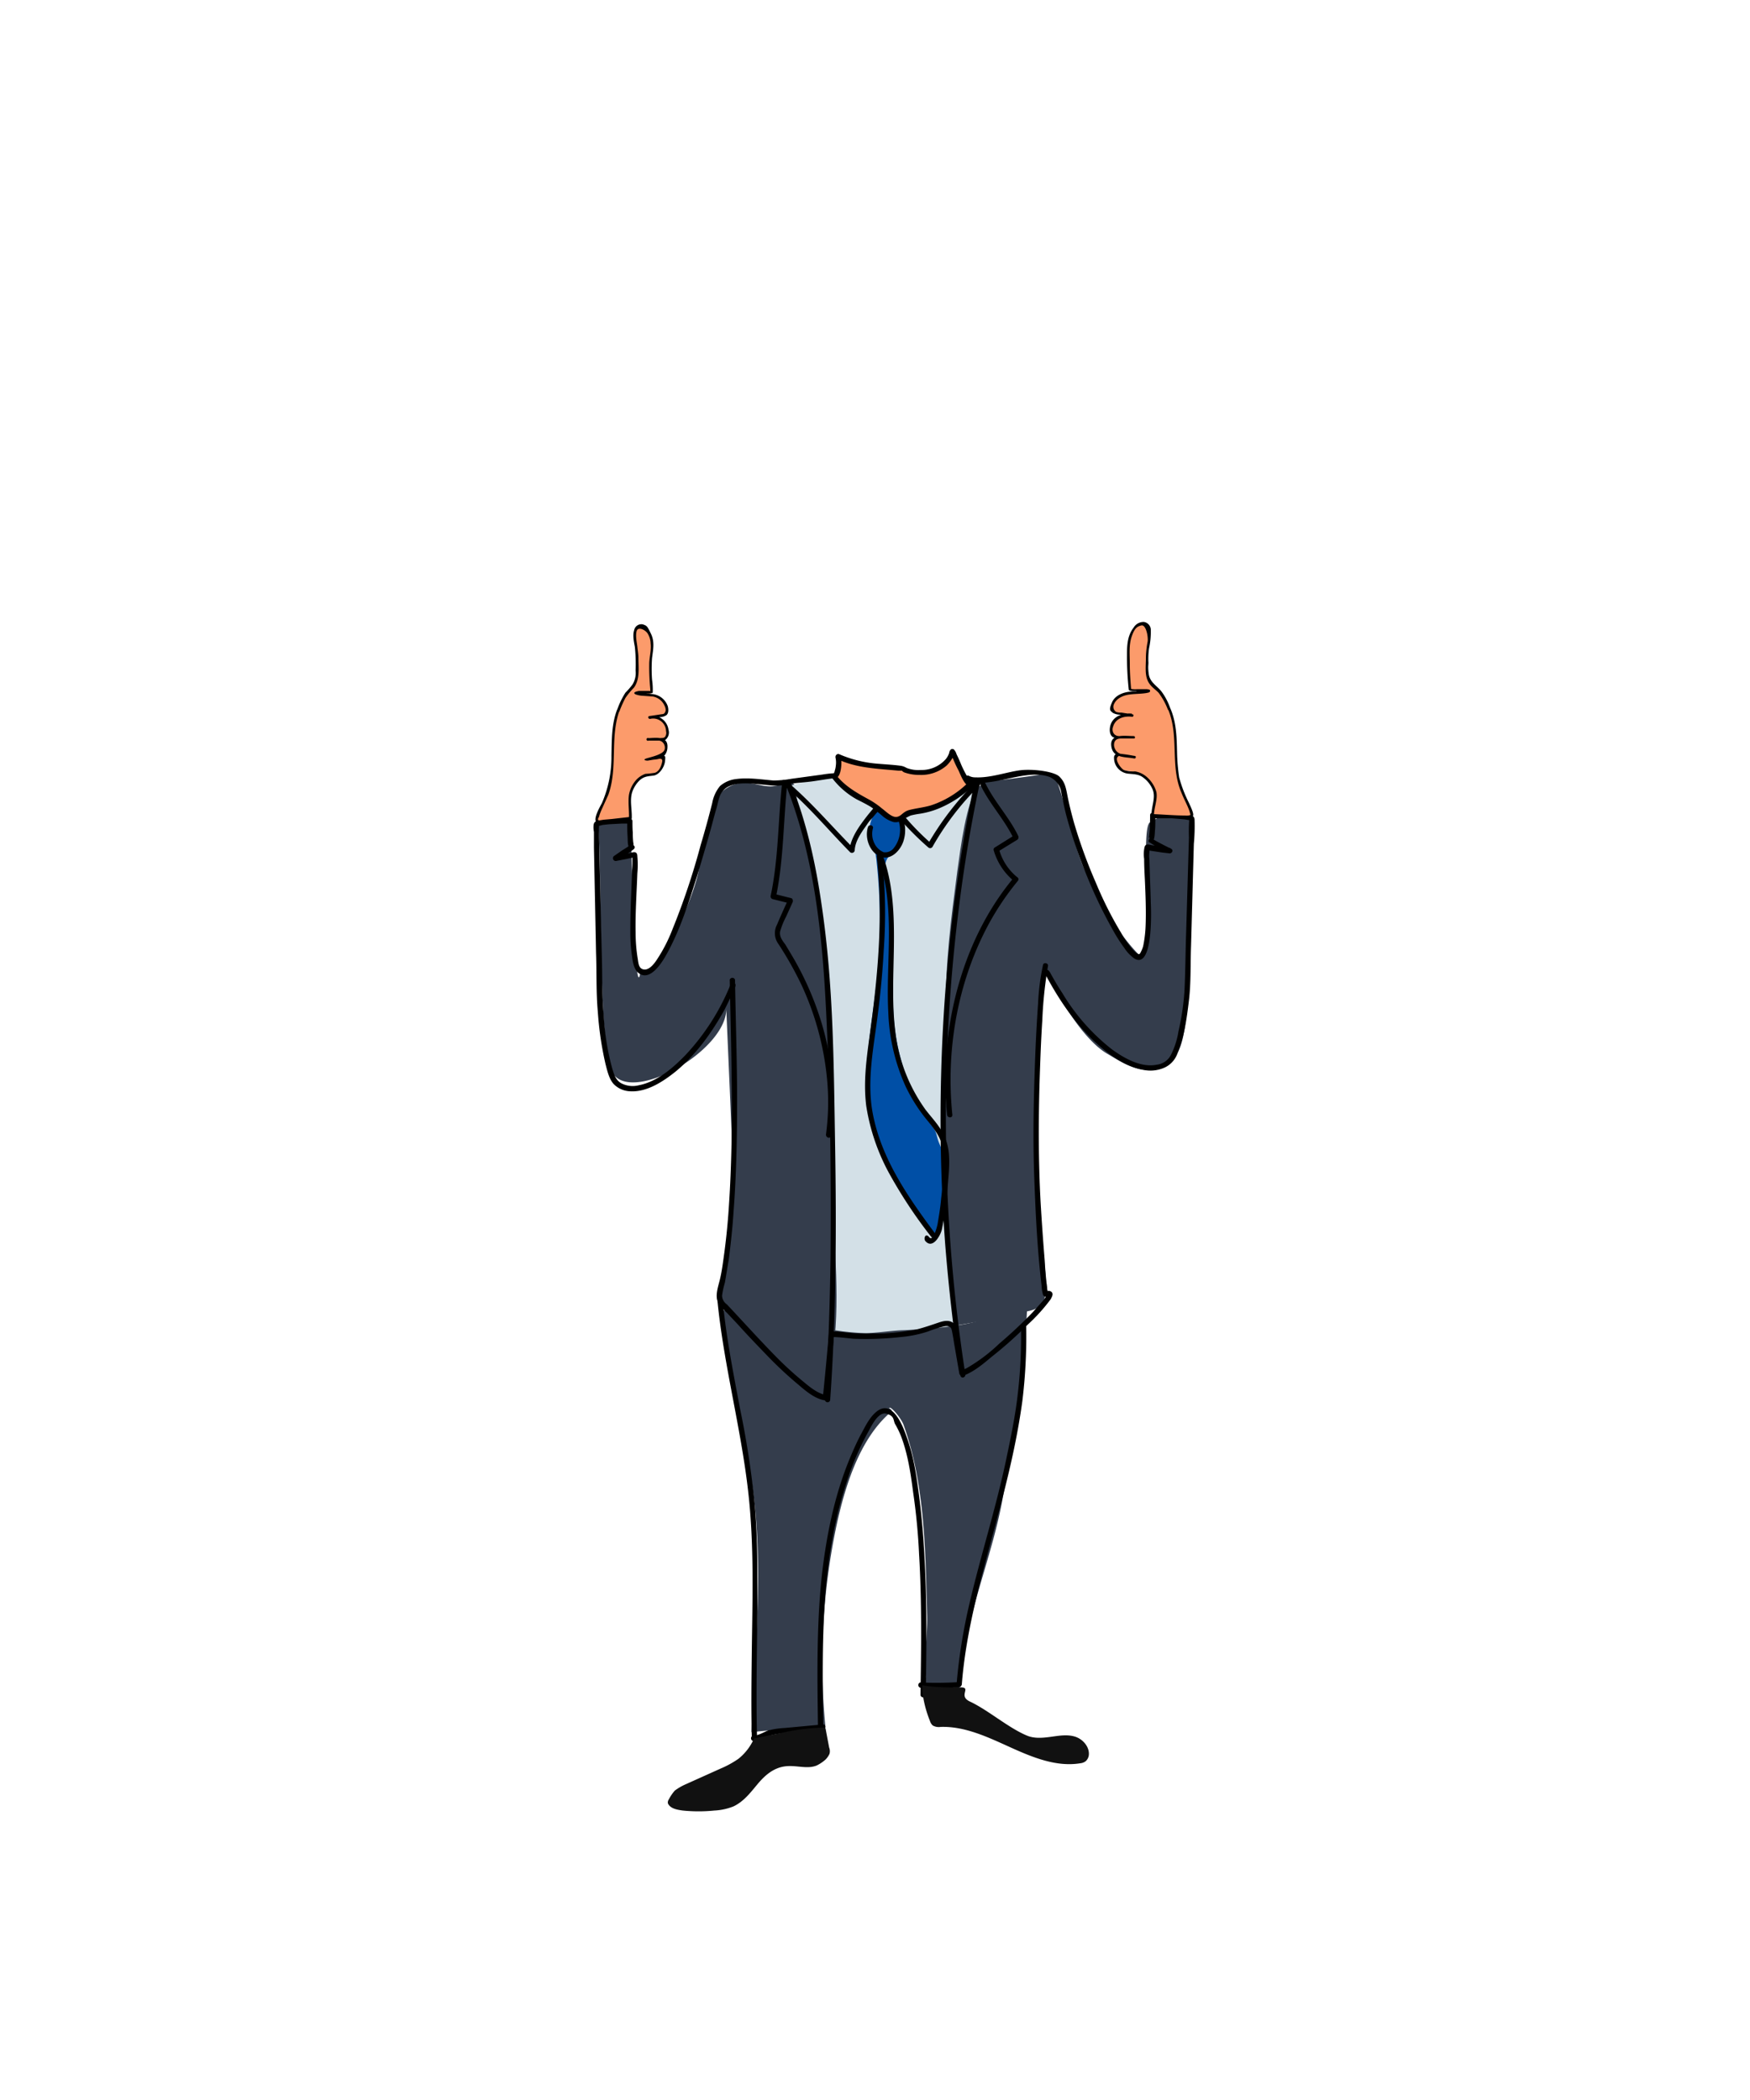 <svg xmlns="http://www.w3.org/2000/svg" viewBox="0 0 500 600"><defs><style>.a{fill:#343d4c}.d{fill:#fc9b6b}</style></defs><path class="a" d="M225.3 222.7c-6.6 5.4-11.3-2.7-18.8 3.3-2.1 1.6-6.3 18.4-6.7 21.6-1.3 9.8-13.7 34.8-16.8 29.9-1.7 12.2-2.8-43.4-2.8-43.4 0-3-9.8 1-9.8 1 2-2-.1 59.7 4.2 70.6s33.9-5.6 32.9-18.1c-.1-.7 2.2 49.4 2 49.4s0 9-4 32.1a5.5 5.5 0 00.3 3.8 3.8 3.8 0 002.3 1.7c27.7 10.6 57.3 6.5 85.7 0 1.9-.4 4.2-1.3 4.7-3.8.2-.9 0-2 .4-2.8s-3.8-39.9-3.4-40 1.9-46.2 3-51c.1-.6 3 5.8 3.3 5.6.3 1.5 7.5 14.4 14.6 18.5 4.2 2.4 10.5 7.1 17.3 2.9s5.2-21.9 5.9-36.5c.7-17.6.6-35 .6-35-3.9 0 .9 1.9-2.1 0a7.9 7.9 0 00-7 1l-2.6 1.5c-3.1 2.4 2 43-3 37.9-6.9-7.1-11.3-15.9-14-21.9-4.2-4.1-8.4-29.5-11-30-.6-.2-16.6 2.5-18 2a1.7 1.7 0 00-1.8.7c-1.9 3.1.2-3.1-1.6 0 .7-.9-25 6.1-25 6.1l-26.5-5.1"/><path d="M238 221c5.2 2.8 4 6 3.5 6-12.4-1.2 25.6-1.5 38-3-3.6 6.2-4.9 17.3-6 25-1.7 13.1-3.5 26.4-3.2 39.7.1 4.7.4 9.4.4 14.1s-.5 11-.6 16.5c-.5 20.6-.1 43.6 4.2 63.4-12.8 3.9-22.7.2-35.8-.7 1.5-15.8-.8-31.2-1-47-.2-19.2.4-39-1-58-.5-7.6-1.8-14.6-3-22s-3.3-14.3-5-21c-1.1-4.2-.1-8.8-3.4-9.3" fill="#d3e0e7"/><path d="M253.5 227.6a26.7 26.7 0 013.4 6.5c.7 2.5.7 5.6-.5 7.7s-3 2.7-3.4 4.9a9.4 9.4 0 00.3 4.1c2.5 11.9 1.6 24.6 1.9 37s4.7 25.6 11.3 34.2c1.3 1.7 1 2.8 2 5a26.8 26.8 0 012 13c-.4 4.9-2.7 9.5-3.4 14.4a96.6 96.6 0 01-15.1-25.6 54 54 0 01-3.5-11.2c-2.2-11.7.5-23.9 1.8-35.8a158.4 158.4 0 00.2-35.1c-.1-1.2-.3-2.5-.5-3.7s-1.3-3.1-1.5-4c-.8-4.7 2.3-8 4.4-11.8" fill="#004fa6"/><path class="a" d="M206.4 375.1c1.8 16.8 6.3 33 8.6 49.8 3.3 23.1.6 46.6-.3 70 6.4-.7 14.7-1.2 21.1-1.9a188.6 188.6 0 013.3-57.6c2.7-12.3 7.1-25 15.6-32.1.5-.5-1.1-1-.5-1.1s3.3 3 4 5c6.1 17.2 6.2 35.9 6.7 54.7.1 5.7-1 11.4-.4 17.1.1.5-1.3 2.5-1 3s3.9-.8 4.5-.7l6.2 1.1c.6.1-1.2-1-.7-1.4s1-.4 1-1c1.2-18.2 8.8-34.2 12-52 2.9-16 6.2-37 7-55-6-.6-9.1 3.2-15 4.7s-14.4 2.1-21.4 2.4c-3.2.2-6.4.7-9.6.8a67.3 67.3 0 01-13.4-1.7l-26.9-5.3"/><path d="M208.5 280c.4 21.3 1.2 42.6-.2 63.9-.3 5-.8 10.1-1.5 15.1-.3 2.2-.6 4.4-1.1 6.5s-1.5 4.8-.5 6.7a18.7 18.7 0 002.6 3l3.1 3.3c2.6 2.9 5.3 5.7 7.9 8.4a111.3 111.3 0 009.4 8.8c2.1 1.8 4.7 4 7.5 4.4a.7.7 0 00.9-.7c.6-6.1 1.2-12.1 1.7-18.2l-.7.8c2 0 4.1.3 6.2.5a90.2 90.2 0 0013.7-.5 34 34 0 007.7-1.6 30.6 30.6 0 014.9-1.5c.9-.1 1.6.2 1.8 1s.5 2.6.7 3.9l1.5 8.7a.9.9 0 001 .6c3.1-1.1 5.8-3.4 8.3-5.5a110.4 110.4 0 0010.2-9.1 50.6 50.6 0 006.6-7.3c.3-.6.9-1.5.2-2.1a1.1 1.1 0 00-1.1-.2l-.5.2h-.2c0 .1.7.4.8.3s0 .2 0 0-.1-.8-.2-1a12.3 12.3 0 00-.2-1.9c-.2-2-.4-4.1-.5-6.2q-.7-8.5-1.2-17.1c-.6-11.2-.6-22.3-.3-33.4.2-6.1.4-12.2.8-18.3a121 121 0 011.3-13.5l.3-1.9c.3-.9-1.2-1.3-1.4-.4a66.3 66.3 0 00-1.4 10.9c-.4 5.7-.7 11.5-.9 17.2-.4 10.9-.6 21.8-.2 32.7s.9 20.7 2.1 30.9a10.1 10.1 0 00.4 2.5.9.9 0 001.3.5h.4c.1-.1 0 0 0-.1a.2.2 0 01-.3-.1c-.3-.4-.1-.4-.2-.4s-.1.3-.2.4a8.3 8.3 0 01-.8 1.2L295 375c-3 3.1-6.2 6.1-9.5 8.9a48.2 48.2 0 01-9.3 7l-1.5.7.9.5-1.4-8c-.3-1.4-.6-2.9-.8-4.4a2.8 2.8 0 00-1.5-2c-1.2-.6-2.6-.2-3.8.2s-4.3 1.5-6.5 2a66.6 66.6 0 01-9.9 1.1h-6.4c-2.6-.1-5.2-.6-7.7-.6a.8.8 0 00-.8.7c-.5 6.1-1.1 12.1-1.7 18.2l1-.7c-2.4-.4-4.6-2.2-6.4-3.7a97.2 97.2 0 01-8.2-7.5c-4.7-4.8-9.2-9.8-13.8-14.7a3.2 3.2 0 01-1.4-2.5 24.5 24.5 0 01.8-3.7c.4-2.2.7-4.3 1.1-6.5.6-4.7 1.1-9.3 1.4-14 .8-10.6 1-21.2 1-31.7s-.4-22.9-.6-34.4a.8.8 0 00-1.5 0z"/><path d="M276.1 223.1a7 7 0 004.5.6 45.8 45.8 0 006.3-1c4-.8 9-2.2 13-.7a5.7 5.7 0 013.3 4.3c.5 2.5 1 5.1 1.7 7.6a148.6 148.6 0 005.9 17 132.6 132.6 0 007.1 14.7 45.9 45.9 0 003.3 5.2 11.4 11.4 0 002.8 3c5.5 3.5 4.9-13.7 4.8-15.7-.1-4.2-.3-8.4-.4-12.6a6.7 6.7 0 010-2c0-.2.1-1 0-1s-1.2 0-.5.4l1 .2 3.3.5 1.8.2c.8.2 1.4-.9.6-1.3s-3.9-1.9-5.6-3l-.2 1.3c1.2-.3 1.1-2.7 1.2-3.6s.1-2.8.1-4.2l-.8.8h5.5l3.6.3 1.2.2c.9.2 0-.3.2-.3a45.5 45.5 0 00-.1 5.3l-.8 27.1c-.2 5.6-.2 11.3-.5 17a71.7 71.7 0 01-1.7 11.3 22.6 22.6 0 01-2.2 6.8 5.2 5.2 0 01-4 2.7c-4.5.9-9.2-1.8-12.7-4.3a58.4 58.4 0 01-14.3-16.2c-1.2-1.8-2.3-3.7-3.4-5.7s-1.7-.1-1.2.8c3.8 7.1 8.5 14 14.5 19.4 3.9 3.5 8.7 6.9 14 7.6a9.8 9.8 0 005.6-.9 7 7 0 003.5-4.2c1.9-4.6 2.6-9.9 3.2-14.9s.4-10.4.6-15.6l.8-29.1a55.1 55.1 0 00.2-7c-.1-1.3-1.6-1.3-2.5-1.5-2.5-.3-5-.3-7.5-.4h-2a.7.7 0 00-.7.7c0 1 0 2-.1 3a14.8 14.8 0 01-.1 2.1c0 .3-.1.7-.1 1s-.3.4.1.3-.6 1-.1 1.3a50.3 50.3 0 005.6 3.1l.5-1.4-5.1-.8c-.9-.1-2-.7-2.3.6a9.2 9.2 0 00-.1 3.3c0 2 .1 3.9.2 5.8.2 4.6.4 9.2.2 13.7a34.5 34.5 0 01-.7 5.5 8.7 8.7 0 01-.7 1.7 1 1 0 01-.4.5h-.1c-.6 0-1.6-1.1-2.1-1.7a26.3 26.3 0 01-3-4.4 106.3 106.3 0 01-7.2-14.3 143.7 143.7 0 01-6.2-17c-.7-2.5-1.4-5.2-1.9-7.8s-.8-4-2.3-5.5-7.7-2.3-11.4-1.8-8.4 2.2-12.6 2a3.7 3.7 0 01-1.8-.4c-.9-.5-1.6.8-.8 1.2zM205 371.8c1.8 18.1 6.6 35.8 8.7 53.8 1.8 15.2 1.3 30.7 1.1 46-.1 8.3-.2 16.6 0 24.8a.8.8 0 001.5 0c-.4-15.4.2-30.8.1-46.2 0-7.2-.2-14.5-.9-21.7a259.3 259.3 0 00-4.1-26.2c-1.9-10.1-3.9-20.2-4.9-30.5-.1-.9-1.6-.9-1.5 0zm30.2 121.1c-.3-23-.7-46.7 6.5-68.8a79 79 0 016.2-14.7c.9-1.6 2.9-6.1 5.3-5.5s2 1.9 2.5 2.9a25.3 25.3 0 011.8 3.7c1.9 5.1 2.7 10.5 3.4 15.9a178.5 178.5 0 011.7 17.8c.8 13.3.6 26.7.4 40a.7.7 0 001.5 0c.2-12.7.4-25.4-.3-38-.3-6.3-.8-12.6-1.6-18.8s-1.6-11.4-3.5-16.7c-1.1-3.2-4-10.9-8.5-7.5-2.1 1.6-3.3 4.2-4.5 6.4s-2.3 4.7-3.3 7.1c-4.4 10.6-6.7 22.1-8 33.5-1.5 14.2-1.3 28.5-1.1 42.7a.7.7 0 001.5 0z"/><path d="M291.7 379a137.2 137.2 0 01-.9 19.2c-.7 6.3-2 12.5-3.3 18.7-2.9 13.8-7.2 27.2-10.4 40.8a158.9 158.9 0 00-3.8 23.6l.7-.7a102.8 102.8 0 01-11.1.1.8.8 0 000 1.5 102.8 102.8 0 0011.1-.1 1.1 1.1 0 00.8-.8c1.1-14.3 4.9-28.2 8.6-41.9s6.9-25.9 8.7-39.1a152 152 0 001.1-21.3.7.7 0 00-1.5 0zm-56.6 113.7l-10.8 1a25.3 25.3 0 00-4.8.7c-1.5.6-2.8 1.5-4.4 1.5a.8.8 0 000 1.5 9.3 9.3 0 004-1.2 18.4 18.4 0 015.2-1l10.8-1c1-.1 1-1.6 0-1.5zM223.5 224c7.1 5.8 13 13 19.4 19.5a.8.8 0 001.3-.5c.1-2.7 2-5.3 3.5-7.4a10.5 10.5 0 01.8-1.1c.8-.8 1.5-1.8 2.3-2.6s1.5-1.6 2.1-2.5l.3-.2c-.3.2-.2 0 0 .2a7.4 7.4 0 001.2 1.3c1.1 1.4 2.2 2.8 3.4 4.1a84.8 84.8 0 007.4 7.3.8.8 0 001.2-.1 79 79 0 0113.4-17.5c.7-.7-.3-1.8-1-1.1a84.5 84.5 0 00-13.7 17.8h1.2a71.9 71.9 0 01-7.3-7.3c-1.4-1.5-2.7-3.2-4.1-4.7s-1.4-1.6-2.3-1.3-1.5 1.4-2.1 2a54.5 54.5 0 00-3.8 4.6c-1.8 2.4-3.8 5.5-4 8.6l1.3-.6c-6.5-6.5-12.4-13.6-19.5-19.5-.7-.6-1.8.5-1 1.1z"/><path d="M278.4 223.5a480 480 0 00-8.7 65.4 486.2 486.2 0 00.4 67.2c1 12.3 2.4 24.7 4.3 36.9.2 1 1.6.6 1.4-.4a472.9 472.9 0 01-5.5-66.2 481.4 481.4 0 013.5-65.7c1.5-12.4 3.5-24.6 6.1-36.8.2-1-1.3-1.4-1.5-.4zm-53.9.7c8.1 20.3 10.4 42.4 11.5 64.1 1.2 23.5 1.5 47.2 1.3 70.8-.2 13.6-.6 27.2-1.6 40.8a.7.7 0 001.5 0c1.7-24.2 1.8-48.6 1.4-72.8s-.5-45.7-3.8-68.2c-1.7-12-4.3-23.8-8.8-35.1-.4-.9-1.8-.5-1.5.4z"/><path d="M223.4 224.2c-1.1 10.6-1 21.3-3.2 31.7a.8.8 0 00.6 1l4.8 1.2-.4-1.1c-1.1 2.4-2.2 4.8-3.2 7.2a5.2 5.2 0 00.4 5.5 99.9 99.9 0 016.5 11.5 82.1 82.1 0 017.4 27.1 69.5 69.5 0 01-.3 15.8c-.1 1 1.3 1.4 1.4.4 2.6-17.7-2.1-36.3-11.2-51.6l-1.8-3c-.8-1.1-1.8-2.3-1.5-3.8a21.7 21.7 0 011.7-4.2l1.9-4.2c.1-.4 0-1-.5-1.1l-4.8-1.2.5.9c2.2-10.6 2.1-21.4 3.2-32.1.1-1-1.4-.9-1.5 0zm56.7 0c2.6 5.5 6.9 9.9 9.5 15.4l.3-1-5.6 3.5a.7.7 0 00-.4.8 17.8 17.8 0 006 9l-.2-1.2c-11.9 14.2-18.1 32.8-19.4 51.2a92.1 92.1 0 00.3 16.6c.1 1 1.6 1 1.5 0-1.9-18.6 1.5-38 10.4-54.5a78 78 0 018.3-12.3.7.7 0 00-.2-1.1 15.6 15.6 0 01-5.2-8.1l-.4.9 5.7-3.5a.9.9 0 00.2-1.1c-2.6-5.4-6.9-9.8-9.5-15.3-.4-.9-1.7-.1-1.3.7zM248 236.3c-1 3 .4 7.1 3.4 8.4s5.8-1.6 6.7-4.3a10.1 10.1 0 00.2-5.7c-.3-.9-1.7-.5-1.4.4a8.3 8.3 0 01-1.7 7.4 3.1 3.1 0 01-2.7 1 5.1 5.1 0 01-2.6-2.4 6.1 6.1 0 01-.5-4.4c.3-.9-1.1-1.3-1.4-.4z"/><path d="M250.5 244.7c1.8 16 .5 32.1-1.6 48-1 7.7-2.4 15.4-1.4 23.3a59.1 59.1 0 006.2 18.6 134 134 0 0012.3 18.7c.6.8 1.9 0 1.3-.7-7.8-10.5-15.6-21.6-18-34.8-1.4-7.8-.2-15.7.9-23.5s1.9-15.3 2.3-22.9a148.7 148.7 0 00-.5-26.7c-.1-1-1.6-1-1.5 0z"/><path d="M250.7 244.5c5.4 14.3 2.3 30 3.1 44.8a56.1 56.1 0 004.9 21 47.3 47.3 0 005.5 8.9c2.4 3 4.8 5.6 5.3 9.5s-.1 9.3-.6 13.7c-.2 2.4-.6 4.8-1 7.2-.1.7-1.3 5.3-2.4 3.9s-1.7.4-1.1 1.1c2.1 2.4 4.3-1.6 4.7-3.3a90.1 90.1 0 001.7-12.7c.3-4 .9-8.6-.4-12.5s-3.8-6.2-6-9.1a47.4 47.4 0 01-8.6-22.3c-1-8.1-.5-16.3-.4-24.4s-.1-17.9-3.3-26.2c-.3-.9-1.8-.5-1.4.4z"/><path d="M208.6 281.6a65.2 65.2 0 01-12.8 19.9c-3.6 3.7-8.1 7.6-13.4 8.6a7 7 0 01-4.9-.6c-1.6-.9-2.1-2.6-2.6-4.3a70.9 70.9 0 01-2.4-15.1c-.5-4.9-.4-9.9-.5-14.8l-.7-29.3-.2-9.3a2.7 2.7 0 000-.9c-.1-.5 0 .3-.1.2l1.2-.3 1.8-.2 3.8-.2h2.2l-.8-.8c0 1.5 0 2.9.1 4.4s-.1 3.5 1.1 3.8l-.4-1.2c.2-.2 0 0-.1 0l-.6.5-1.6 1-2.3 1.6a.8.8 0 00.6 1.4l3.1-.6 1.8-.4h.4c.6-.4-.8-.2-.7-.4a.8.8 0 00.1.4v.9a25.3 25.3 0 01-.1 2.8c-.2 5.7-.5 11.3-.5 17a49 49 0 00.5 7.7c.2 1.5.5 3.4 1.7 4.5 3.5 2.9 7.1-3.3 8.4-5.7 3.7-6.8 6.1-14.4 8.4-21.7 1.3-4.3 2.6-8.7 3.8-13 .6-2.1 1.1-4.2 1.7-6.2s.7-3.6 1.7-5c2.2-3.2 7.6-2.5 10.9-2.2s4.8.6 7.2.1 4.9-.6 7.3-.9 4.8-.8 7.2-1a27.5 27.5 0 017 1c3.4.8 6.8 1.7 10.2 2.4 6.3 1.3 13.7 2.7 19.9.4a13.3 13.3 0 003.5-2c.8-.6-.3-1.7-1-1.1-5.1 4.1-13.2 2.9-19.1 1.8s-12.3-3.3-18.6-3.9a28.8 28.8 0 00-5.8.4l-8.8 1.2a30.5 30.5 0 01-5.2.5c-3.6-.3-7.2-.9-10.8-.4a8.4 8.4 0 00-4.5 2 10.6 10.6 0 00-2.2 4.8q-1.5 6-3.3 12a202.1 202.1 0 01-8.1 24.2 44.4 44.4 0 01-4.3 8.4c-.7 1.1-2.2 3.2-3.8 3s-1.6-2-1.8-3.1a47.4 47.4 0 01-.6-7.5c-.1-5.6.3-11.3.5-16.9a25.7 25.7 0 000-4.8c0-.5-.1-1.1-.7-1.2s-2 .4-2.8.6l-3 .5.5 1.4a43.9 43.9 0 005-3.4.7.7 0 00-.3-1.2c.6.2.2.4.2-.1s-.1-.6-.1-.9a21.8 21.8 0 01-.1-2.5c-.1-1.1-.1-2.2-.1-3.3a.7.7 0 00-.7-.7c-2.2 0-4.3.1-6.5.3s-3.7 0-3.9 1.5a6.6 6.6 0 00.1 2v4.5l.6 30.1c.2 5.5 0 11.2.5 16.7a94.6 94.6 0 002.2 15c.5 1.9 1 4.3 2.4 5.8a7 7 0 004.6 2c4.8.3 9.5-2.8 13.1-5.7 5.8-4.8 10.3-11.1 13.9-17.6 1-2 2-4 2.9-6.1s-.9-1.6-1.3-.8z"/><path class="d" d="M334 202.4c-1.2-2.7-1.8-4.1-3-5.2s-2.3-1.7-2.9-3.4a8.3 8.3 0 01-.3-2.7v-4.4c0-2.1 1.2-5.7.4-7.5a1.9 1.9 0 00-2.5-1c-1 .3-2.6 2.9-2.8 3.7-.7 2.9-.5 4.4-.5 9.4a35.3 35.3 0 00.5 5.7c0 .1 5.4.1 5.3.3s-5.8.7-6.1.7a9.3 9.3 0 00-2.7 1.2 3.8 3.8 0 00-1.7 2.8 2.4 2.4 0 00.3 1.2 1.3 1.3 0 001.1.5l4.4.6a6.4 6.4 0 00-3.6.4 4.6 4.6 0 00-2.3 3.2 2.3 2.3 0 00.5 2.3 2.3 2.3 0 001.4.4h1a2.4 2.4 0 00-2 .6 2.7 2.7 0 000 3.3 3.4 3.4 0 002.7 1.5c1 .1 2 .1 3 .3l-4.1-.5c-.6-.1-1-.2-1.2.1s.1 2.5 1.1 3.6 3.8.3 6.7 2.2a8.6 8.6 0 013.2 4.3c.6 1.9-.7 5-.6 7 4.3.1 11.3.7 11.2 0a21.1 21.1 0 00-2.1-5.5c-4.4-8.7-.8-17.2-4.4-25.1z"/><path d="M334.3 202.2a17.7 17.7 0 00-2.5-4.7c-1.4-1.7-3.3-2.6-3.6-5s0-2.4-.1-3.6a23 23 0 01.2-3.7 21.5 21.5 0 00.5-5.1 2.3 2.3 0 00-2-2.4 3.3 3.3 0 00-2.9 1.6c-1.7 2.2-1.9 4.8-1.9 7.5a87.1 87.1 0 00.5 10.2.3.3 0 00.3.3c.5.3 1.3.1 1.8.1a16.2 16.2 0 003.1.2h.3c1.1-.9-.2-.5-.2-.5a3.9 3.9 0 00-1.5.2l-3.1.3c-2.1.1-4.6 1-5.5 3.1s-.6 2.3.3 3a4.6 4.6 0 002 .5l3.4.5v-.8c-2.9-.3-6 1-6.3 4.2-.1 1 .1 2.2 1.1 2.6a8.3 8.3 0 002.2.3h3.4v-.7c-2.3 0-6.7-.8-6.3 2.8s4 3.1 6.5 3.6l.2-.7a42.8 42.8 0 00-4.8-.7 1.1 1.1 0 00-1.1 1.2 4.5 4.5 0 003.7 4.5c1.4.2 2.8.1 4.1.8a8.1 8.1 0 013.1 3.5c1.2 2.4-.3 5.1-.2 7.7a.3.3 0 00.3.3 84.4 84.4 0 0010 .4c.6 0 1.4 0 1.6-.7s-.8-2.7-1.2-3.6a37.9 37.9 0 01-2.8-7.3 56.7 56.7 0 01-.6-7.2c-.1-4.4-.2-8.7-2-12.7-.1-.5-.8-.1-.6.4 3.3 7.6.5 16.3 3.9 24 .7 1.8 1.7 3.5 2.3 5.3 0 .2.2.6.2.8s.2 0-.1.2a3.3 3.3 0 01-1.4.1c-3.1 0-6.2-.3-9.3-.4l.4.4c0-2.3 1.1-4.5.7-6.7a9 9 0 00-3.1-4.6 6.7 6.7 0 00-3-1.3 8.8 8.8 0 01-3.2-.4c-.8-.4-2.6-2.8-1.8-3.7s1.4-.1 2 0l2.8.4c.4.1.6-.6.2-.7-2-.4-4.9.1-5.8-2.2a2.5 2.5 0 01-.1-1.7c.3-.9 1.1-1.1 2-1.1h3.5c.5.1.5-.7 0-.7h-3.4c-.9 0-1.4.1-2.1-.5a2 2 0 01-.4-2.1c.7-2.5 3.2-3.2 5.5-2.9.4 0 .5-.7.1-.7l-3.2-.5a3.9 3.9 0 01-1.5-.2 1.7 1.7 0 01-.7-2c.6-1.7 2.4-2.6 4.1-2.9s3.5-.2 5.3-.5c.3-.1 1-.1 1-.6s-.6-.4-.9-.5H325a6.6 6.6 0 01-2-.1l.2.4c-.2-2.5-.4-5-.4-7.5s-.3-5.3.5-7.7 1.5-3 2.8-3.3 2 3.1 1.8 4.6a26.1 26.1 0 00-.5 4.8c0 2-.3 4.3.4 6.1s2 2.5 3.2 3.7a19.3 19.3 0 012.7 4.9c.2.2.8-.2.6-.6z"/><path class="d" d="M176.7 203.1c1-2.6 1.5-4 2.5-5.1s2-1.8 2.5-3.5a7.4 7.4 0 00.3-2.6v-4.5c0-2-1.1-5.6-.4-7.4a1.6 1.6 0 012.1-1.1c.9.3 2.3 2.9 2.5 3.8.5 2.9-.3 3.4-.4 8.3s.4 5.8.4 6.8-4.7 0-4.6.3 5 .6 5.2.7a7.2 7.2 0 012.3 1.2 4.2 4.2 0 011.4 2.8 1.6 1.6 0 01-.2 1.2c-.2.4-.6.4-1 .5l-3.7.6a4.3 4.3 0 013.1.4 5 5 0 012 3.1 2.9 2.9 0 01-.5 2.3 1.4 1.4 0 01-1.2.4h-.9a2.1 2.1 0 011.8.6 3.2 3.2 0 01-2.3 4.8 21.3 21.3 0 00-2.5.3l3.4-.5c.5-.1.8-.2 1 .1s-.1 2.4-.9 3.6-3.3.3-5.7 2.2a8.5 8.5 0 00-2.7 4.3c-.5 1.8 0 5.2-.1 7.2l-9.2 1c-1.3.1.9-4.1 2.1-6.7 3.7-8.6.6-17.1 3.7-25.1z"/><path d="M177 203.2a31.7 31.7 0 011.7-3.8 21.7 21.7 0 012.4-2.9c1.8-2.4 1.3-5.8 1.3-8.6 0-1-.2-2.1-.3-3.1s-.6-3.1-.2-4.5 2.6-.3 3.2.8a5.7 5.7 0 01.8 2.8c.2 1.8-.3 3.6-.4 5.4a63.5 63.5 0 00.3 7.6v.5c.2.4-.4.1.2 0h-3.4c-.5.1-2.1.4-1 1a7.1 7.1 0 002.1.4l2.8.2a4.5 4.5 0 013.4 2.7 2.8 2.8 0 01.3 1.3c-.3 1.1-.7 1-1.4 1.1l-3.3.5c-.5.1-.3.8.2.8a3.7 3.7 0 014.6 3.5 2 2 0 01-.2 1.5c-.4.6-1 .4-1.6.5h-3.2a.4.4 0 100 .7c1 0 2-.1 3 0s1.9 1.2 1.6 2.5-3.1 2-4.9 2.5-.3.8.2.7l2.4-.4c.7-.1 1.8-.4 1.6.7s-.8 2.8-2.1 3.2a24.8 24.8 0 01-2.7.3 6.5 6.5 0 00-2.6 1.7 8.7 8.7 0 00-2.1 4.3c-.3 2.2.1 4.4 0 6.7l.4-.4-5.3.6-2.3.2-1.3.2c-.4-.1-.2.1-.3-.2s.1-.6.2-.7a14.3 14.3 0 01.8-2.2l1.9-4.2c2.8-7.8.4-16.3 3.2-24.1.2-.4-.5-.6-.7-.2-1.6 4.2-1.5 8.7-1.6 13.1a33.2 33.2 0 01-2.7 13.5c-.4.8-3 5.1-1.3 5.7a3 3 0 001.3-.1l2-.2 6.1-.7c.2 0 .4-.1.4-.3.1-2.5-.6-5.1.1-7.4a8.6 8.6 0 012-3.3c1.3-1.3 2.5-1.3 4.1-1.5s3.1-2.3 3.3-4.1 0-1.4-.7-1.6a3.4 3.4 0 00-1.4.2l-2.9.5.2.7c1.4-.4 2.9-.1 4.2-1a3.7 3.7 0 001.3-2.8c.2-3.2-3.1-2.7-5.4-2.6v.7h3a3.6 3.6 0 001.8-.2 2.7 2.7 0 00.9-2.9 4.6 4.6 0 00-5.5-3.9l.2.8 2.8-.5a3.7 3.7 0 001.8-.5c.8-.5.7-1.8.5-2.6a5.2 5.2 0 00-4.5-3.5l-2.8-.3-1.3-.2c-.3 0-.3-.3-.4.2s0 .2.3.2a12.2 12.2 0 002.7-.1 4.5 4.5 0 001.6-.1.4.4 0 00.1-.3 20 20 0 00-.2-3.5 42.8 42.8 0 010-6.2c.3-2.4.8-4.6-.3-6.9s-1.2-2.3-2.3-2.7a2.1 2.1 0 00-2.5 1.6c-.5 1.5-.1 3.3.2 4.9a49.5 49.5 0 01.2 6.7 6.3 6.3 0 01-.9 4 22 22 0 01-2 2.3 23 23 0 00-2.4 5c-.2.6.6.8.7.3z"/><path d="M215.7 496.1a15.5 15.5 0 01-4.7 6.4 27.8 27.8 0 01-5.1 2.8l-10 4.5a15.7 15.7 0 00-3.1 1.8 12.3 12.3 0 00-1.7 2.5 1.6 1.6 0 00-.3.9 1.1 1.1 0 00.3.7c.8 1.1 2.5 1.4 4 1.6a45.1 45.1 0 009 0 16.9 16.9 0 005.5-1.2c2.9-1.4 4.8-3.9 6.8-6.3s4.4-4.6 7.7-5.1 6.5.9 9.3-.3a11 11 0 002.5-1.7 5.7 5.7 0 001.1-1.6 2.8 2.8 0 00-.1-1.8l-1-5.3a.8.8 0 00-.2-.4h-.7a61.7 61.7 0 00-12.1 1.6l-7.5 1.5m48.1-13.7a32.7 32.7 0 002.2 8.7 2.9 2.9 0 00.8 1.3 3.5 3.5 0 002.3.4c6.9-.2 13.4 2.9 19.8 5.8s13.2 5.7 20 4.6a3.1 3.1 0 001.6-.6 2.8 2.8 0 00.9-1.8c.2-2.3-1.7-4.5-3.9-5.2s-4.5-.3-6.7 0-4.6.6-6.8-.2c-5.5-2.2-11.3-7.4-16.7-9.9-3.4-1.7.9-4.1-2.8-4s-8.4-.1-10.7-.6" fill="#111"/><path class="d" d="M239.5 216.2c.3 1.2-.1 6-1.3 5.6 2.6 3.6 6.6 5.8 10.5 7.8 1.8 1 4.8 4.1 6.8 4.6s2.8-1.8 5-2a33.1 33.1 0 006.9-1.7 29.1 29.1 0 009.9-6.4c-1.5-.2-5.1-9.6-5.2-9.4s-1 5-8 6c-1.7 0-5 0-6-1s-11.4 0-18.6-3.5"/><path d="M238.7 216.4a6.4 6.4 0 01.1 2.4 5.8 5.8 0 01-.3 1.4 1.4 1.4 0 01-.2.6c0 .3-.2.2.1.2s-1.3.6-.8 1.1a22.9 22.9 0 007.2 6.3c1.4.7 2.8 1.4 4.1 2.2a41.9 41.9 0 013.3 2.6 8.3 8.3 0 003.2 1.7 3.9 3.9 0 003.1-1 14 14 0 011.7-.9 23.8 23.8 0 012.6-.5 23.9 23.9 0 005.4-1.5 30.7 30.7 0 009.6-6.3.8.8 0 00-.3-1.3c-.4-.1-1-1.3-1.3-1.8a31.8 31.8 0 01-1.6-3.2c-.4-1-.8-1.9-1.3-2.9a3.2 3.2 0 00-.8-1.4.8.8 0 00-.8 0 1.6 1.6 0 00-.5 1 5.6 5.6 0 01-.9 1.7 9.2 9.2 0 01-7.2 3.2 9.5 9.5 0 01-4.1-.6 4.4 4.4 0 00-1.6-.6c-2.2-.3-4.4-.4-6.7-.6a34.2 34.2 0 01-10.9-2.7c-.8-.4-1.6.9-.7 1.3 5.5 2.7 11.6 2.8 17.6 3.4h.9c.2.1-.2-.1.1 0a1.8 1.8 0 00.7.5 12.5 12.5 0 004.3.7 11.1 11.1 0 007.8-2.7 10.8 10.8 0 001.8-2.4 10.4 10.4 0 00.4-1c.2-.5.3-.3-.2 0h-.8c-.4-.3 0 .1.1.4l.5 1.1a35.4 35.4 0 001.6 3.4c.6 1.3 1.6 4.1 3.2 4.6l-.4-1.3a27.1 27.1 0 01-10.7 6.6c-2 .6-4.1.8-6.1 1.3s-2.3 1.8-3.7 2-3.1-1.6-4.2-2.4a23.1 23.1 0 00-3.6-2.5c-3.5-1.9-7.1-3.9-9.6-7.2l-.8 1.1c2.6.6 2.6-5.1 2.2-6.5a.8.8 0 00-1.5.4z"/></svg>
